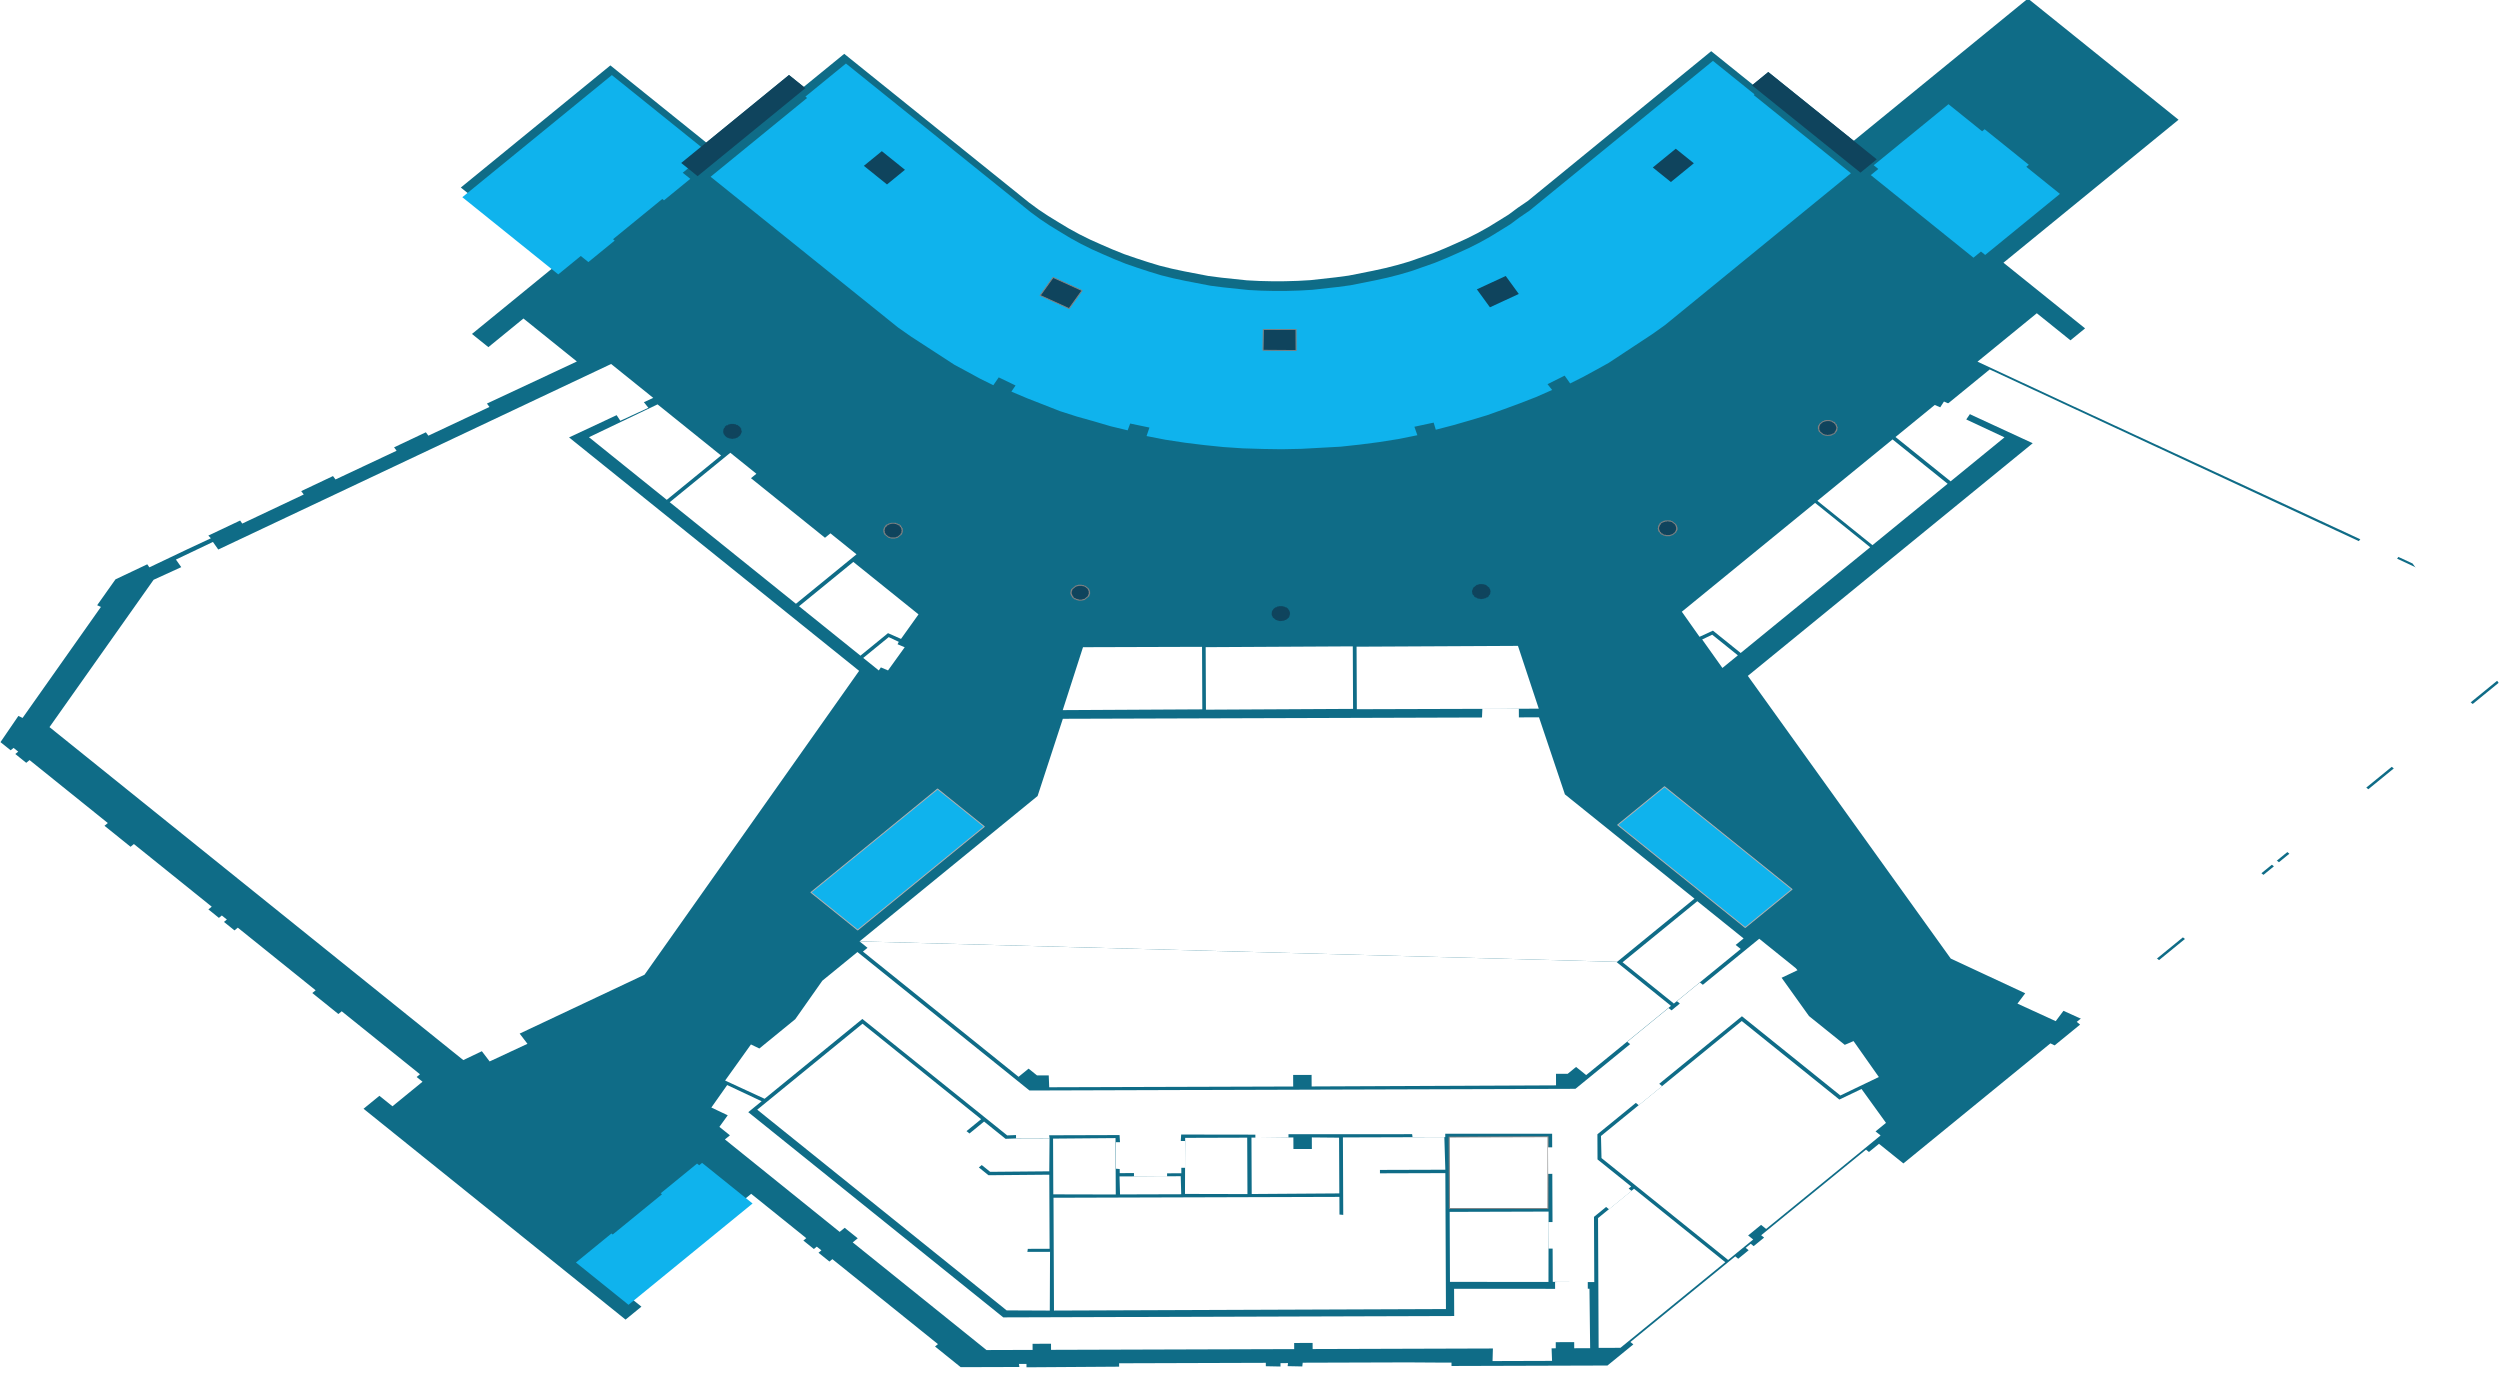 <svg version="1.1" viewBox="0 0 1629 896.8" xml:space="preserve" xmlns="http://www.w3.org/2000/svg"><defs><filter id="filter1140" style="color-interpolation-filters:sRGB"><feFlood flood-color="rgb(0,0,0)" flood-opacity=".498" result="flood"/><feComposite in="flood" in2="SourceGraphic" operator="in" result="composite1"/><feGaussianBlur in="composite1" result="blur" stdDeviation="3.1"/><feOffset dx="-3" dy="-3.9" result="offset"/><feComposite in="SourceGraphic" in2="offset" result="composite2"/></filter><filter id="filter1320" style="color-interpolation-filters:sRGB"><feFlood flood-color="rgb(0,0,0)" flood-opacity=".498" result="flood"/><feComposite in="flood" in2="SourceGraphic" operator="in" result="composite1"/><feGaussianBlur in="composite1" result="blur" stdDeviation="3.1"/><feOffset dx="7.3" dy="-3.8" result="offset"/><feComposite in="SourceGraphic" in2="offset" result="composite2"/></filter></defs><g transform="matrix(1.134 -.926 -1.142 -.919 614.8 1366)" style="stroke-width:.92"><path d="m211 747.6 14.4 4.08 0.48-1.92 61.69 16.56-0.48 1.68 14.4 3.84 14.4-3.84-0.48-1.68 17.28-4.561 10.56-2.88 0.24 1.68 14.4-3.84-0.48-1.68 27.84-7.441 0.48 1.92 14.4-3.84-0.48-1.92 27.6-7.441 0.48 1.92 14.4-3.84-0.48-1.92 27.6-7.441 0.48 1.92 40.56-11.04v30.48h-20.16v9.361h48.72v54.73h85.93v-54.73h47.52v-8.401h23.28v-105.4l0.24-5.281 0.48-5.041 0.72-5.281 0.72-5.041 0.96-5.041 1.2-5.041 1.44-5.041 1.44-4.801 1.68-5.041 1.92-4.801 1.92-4.561 2.16-4.801 2.4-4.561 2.64-4.561 5.281-8.641 3.12-4.32 6.241-8.161 3.36-3.84 3.6-3.84 3.6-3.6 3.84-3.6 3.84-3.36 8.161-6.241 4.32-3.12 8.641-5.281 4.56-2.64 4.56-2.4 4.56-2.16 9.601-3.84 5.041-1.68 4.8-1.44 5.04-1.44 5.041-1.2 5.041-0.96 5.04-0.72 5.281-0.72 5.04-0.24 5.281-0.48h105.4v-23.76h8.881v-48.73h100.1v-85.93h-100.6v-46.57h-8.401v19.2h-34.08l10.8-40.56 41.76-155.5-3.84-14.4-1.68 0.48-10.08-37.92 1.68-0.48-3.84-14.4h-14.88v1.92h-45.36v-1.92h-14.64v1.92h-45.36v-1.92h-6.001v1.68h-2.88v-1.68h-6.001v1.92h-45.12v-1.92h-14.88v1.92h-45.36v-1.92h-14.64l-0.48 1.92h-84.49v13.92h-5.761v1.68h-60.25v-1.68h-6.001v1.68h-2.88v-1.68h-6.001v1.68h-60.25v-1.68h-14.88l-44.64 44.65 1.2 1.2-2.4 2.4-10.08 10.32-30 30-1.44-1.2-4.08 4.321 1.2 0.96-2.16 2.16-1.2-1.2-4.08 4.32 1.2 1.2-42 42-1.2-1.2-26.64 26.4 1.2 1.2-2.16 2.16-0.96-1.2-16.8 16.8v14.64h1.68v60.25h-1.68v6.241h1.68v2.64h-1.68v6.001h1.68v31.44h-71.29v-8.161h-9.121v149.5h9.121v-7.441h17.28v3.36h1.92v44.65h-1.92v14.88h1.92v44.41h-1.92v6.001h1.68v2.88h-1.68v6.001h1.92v44.41h-1.92v14.88h1.92v44.65h-1.92v6.241h1.68v2.64h-1.68z" style="fill-rule:evenodd;fill:#0f6c87;stroke-width:.92"/></g><g transform="matrix(1.134 -.926 -1.142 -.919 614.8 1366)" style="fill:#0fb3ed;filter:url(#filter1140);stroke-width:.92"><path d="m616.9 746.4h55.45v0.96h23.28v-105.4l0.24-5.281 0.48-5.041 0.72-5.281 0.72-5.041 0.96-5.041 1.2-5.041 1.44-5.041 1.44-4.801 1.68-5.041 1.92-4.801 1.92-4.561 2.16-4.801 2.4-4.561 2.64-4.561 5.281-8.641 3.12-4.32 6.241-8.161 3.36-3.84 3.6-3.84 3.6-3.6 3.84-3.6 3.84-3.36 8.161-6.241 4.32-3.12 8.641-5.281 4.56-2.64 4.56-2.4 4.56-2.16 9.601-3.84 5.041-1.68 4.8-1.44 5.04-1.44 5.041-1.2 5.041-0.96 5.04-0.72 5.281-0.72 5.04-0.24 5.281-0.48h105.4v-23.76h-0.48v-55.45h-106.8l-6.961 0.48-22.56 2.4-6.241 1.2-6.001 1.2-6.001 1.44 1.2 4.32-7.921 1.92-0.72-3.36-7.201 2.16-6.721 2.4-6.961 2.64-6.721 2.64-6.721 3.12-6.481 3.12-6.481 3.36 1.92 3.12-6.961 4.08-2.16-3.84-6.721 4.08-6.721 4.561-6.241 4.561-6.241 4.801-12 10.56-5.761 5.521-5.281 5.521-5.521 6.001-5.041 6.001-4.8 6.241-4.56 6.241-4.56 6.721-4.08 6.721 3.84 2.16-4.08 6.961-3.12-1.68-3.36 6.241-3.12 6.721-3.12 6.481-2.88 6.721-4.8 13.92-2.16 6.961 3.36 0.96-1.92 7.681-4.32-1.2-1.44 6.001-1.2 6.241-1.2 6.001-2.4 22.56-0.48 6.961v6.961z" style="fill-rule:evenodd;fill:#0fb3ed;stroke-width:.92"/><path d="m551.8 751.5v4.32h-12.96v54.73h85.93v-54.73h-14.4v-4.32h-15.12v0.96h-28.32v-0.96z" style="fill-rule:evenodd;fill:#0fb3ed;stroke-width:.92"/><path d="m193.7 403h20.4v-0.72h28.32v0.72h20.88v-1.2h1.68v-28.8h-71.29z" style="fill-rule:evenodd;fill:#0fb3ed;stroke-width:.92"/><path d="m952.7 416.2h42.96v-19.2h1.44v-25.2h-1.44v-19.2h-42.96v2.4h-4.32v58.57h4.32z" style="fill-rule:evenodd;fill:#0fb3ed;stroke-width:.92"/></g><g id="Rooms" transform="matrix(1.134 -.926 -1.142 -.919 614.8 1366)" style="fill:#fff;filter:url(#filter1320);stroke-width:.92"><path d="m588.3 178.5v29.28h42.96v-26.4h-4.56v-2.88z" style="fill-rule:evenodd;fill:#fff;stroke-width:.92"/><path d="m511.3 124.8v-52.09h-60.25l-6.241 6.241 45.84 45.85z" style="fill-rule:evenodd;fill:#fff;stroke-width:.92"/><path d="m512.9 72.68v72.25l7.681 7.921h80.89v-55.69l10.08-2.64-5.041-18.96h-6.001v-2.88h-65.77v2.88h-7.441v-2.88z" style="fill-rule:evenodd;fill:#fff;stroke-width:.92"/><path d="m400.4 232.8 19.92 19.92 12-12-4.08-4.08 5.281-5.281 4.08 4.08 7.681-7.921-19.68-19.68z" style="fill-rule:evenodd;fill:#fff;stroke-width:.92"/><path d="m381.4 252 19.92 19.68 17.76-17.76-19.92-19.92z" style="fill-rule:evenodd;fill:#fff;stroke-width:.92"/><path d="m362.7 270.5 6.241 6.481 17.52-17.52-6.241-6.481z" style="fill-rule:evenodd;fill:#fff;stroke-width:.92"/><path d="m451.7 170.9 25.2 25.2 28.32-28.32-25.44-25.2-28.08 28.32" style="fill:#fff;stroke-linecap:round;stroke-linejoin:round;stroke-miterlimit:10;stroke-width:.442;stroke:#828282"/><path d="m425.8 144.9 24.72 24.72 28.32-28.32-24.96-24.72z" style="fill-rule:evenodd;fill:#fff;stroke-width:.92"/><path d="m302.7 248.6 39.84 39.84 81.85-81.85-6.241-6.241 0.96-1.2 27.36 27.36 29.04-29.04-11.28-11.76-18.72 18.72-1.2-1.2 18.72-18.72-48-48.01z" style="fill-rule:evenodd;fill:#fff;stroke-width:.92"/><path d="m343.7 289.7 19.68 19.68 18-17.76-19.92-19.92z" style="fill-rule:evenodd;fill:#fff;stroke-width:.92"/><path d="m301.5 249.8-12.24 12.48v142.3h60.49v-67.69h-8.401v-1.68h8.401v-12.24l3.12-2.88 9.601-9.601-11.76-11.52-17.04 16.8v4.801h-1.68v-5.521l17.52-17.28-26.16-26.16-6.241 6.241-1.2-0.96 6.481-6.481z" style="fill-rule:evenodd;fill:#fff;stroke-width:.92"/><path d="m479.6 533.1h14.64l1.2-4.561-1.2-0.48 0.96-3.12-12.96-3.36-0.96 3.12-1.68-0.48z" style="fill-rule:evenodd;fill:#fff;stroke-width:.92"/><path d="m269.5 403.4h2.88v6.001l6.481 1.68-1.92 7.441 12.48 3.36 4.08-15.6h-7.681v-145.5l129.1-129.1 9.601 9.601 28.8-29.04 2.4 2.4 9.361-9.361-2.4-2.4 0.48-0.48-20.88-21.12-4.56 4.561 2.16 2.16-5.281 5.281-2.16-2.16-1.2 1.2-4.32-4.561-17.04 17.04 4.56 4.32-51.61 51.61 2.16 2.16-5.281 5.281-2.16-2.16-69.61 69.61 2.16 2.16-5.281 5.281-2.16-2.16-13.2 13.2v76.33h2.88v7.441h-2.88z" style="fill-rule:evenodd;fill:#fff;stroke-width:.92"/><path d="m351.4 406.3h-56.17l-4.8 17.76 20.16 5.281 0.96-3.84h20.64l21.36 5.761h20.16v-98.17l156.3-156.3h31.44v1.68h23.76v-1.68h4.8v1.68h13.2v-1.68h32.4v-20.88l-0.24-1.2-7.201 1.92-5.761-21.36v-20.4l3.84-1.2-5.521-19.92-17.52 4.561v56.17h-47.52v-1.68h-13.44v1.68h-22.08l-8.881-8.881v-19.2h-1.44v-1.68h-12.96v1.68h-6.961l-23.04-23.04-11.76 12 11.76 11.76-1.2 1.2 9.361 9.361 1.2-1.2 17.04 17.04-1.2 1.2 9.361 9.361 1.2-1.2 4.8 4.801-30.48 30.72-1.2-1.2-9.361 9.361 0.96 1.2-35.28 35.52-1.2-1.2-9.601 9.361 1.2 1.2-21.12 21.36-2.4-2.16 1.2-1.2-9.361-9.601-1.2 1.2-1.92-1.92-4.08 4.08-1.2-1.2-9.361 9.601 1.2 1.2-4.08 4.08 1.44 1.44-0.96 1.2 9.361 9.361 1.2-1.2 2.4 2.64-20.16 20.16-0.96-1.2-9.601 9.601 1.2 1.2-2.64 2.4z" style="fill-rule:evenodd;fill:#fff;stroke-width:.92"/><path d="m223 506.5v236.1l81.9 21.93 12.37-3.5 1.167 4.199 16.8-4.434-1.167-4.199 177.8-47.6v-24.03l-4.199 1.167-0.7-3.266-12.6 3.5 0.933 3.033-21.46 5.834v-165.5l-168.9-45.27-56.47 15.16-1.4-5.834-17.03 4.667 1.4 5.834z" style="fill-rule:evenodd;fill:#fff;stroke-width:.92"/><path d="m559 416.4 22.08 22.08 42.24-42-22.08-22.08z" style="fill-rule:evenodd;fill:#fff;stroke-width:.92"/><path d="m518 457.4 28.08 16.32 34.08-34.08-22.08-22.08z" style="fill-rule:evenodd;fill:#fff;stroke-width:.92"/><path d="m586.9 209.5-208.8 224.9h102.3l34.56 19.92 120-120 3.36 3.12 10.32-10.56-3.12-3.12 5.761-5.761-19.92-34.56v-73.93z" style="fill-rule:evenodd;fill:#fff;stroke-width:.92"/><path d="m602.2 373.2 22.08 22.08 46.32-46.09-16.32-28.08z" style="fill-rule:evenodd;fill:#fff;stroke-width:.92"/><path d="m725.4 298.5 4.56-1.2v-14.64h-8.881z" style="fill-rule:evenodd;fill:#fff;stroke-width:.92"/><path d="m725.6 300.2 3.84 13.92h76.57v-31.44h-74.41v15.84z" style="fill-rule:evenodd;fill:#fff;stroke-width:.92"/><path d="m807.4 314.2h43.2v-31.44h-43.2z" style="fill-rule:evenodd;fill:#fff;stroke-width:.92"/><path d="m852.3 314.2h22.56l0.72-2.4 3.12 0.96 3.36-11.76-3.36-0.96 4.56-17.28h-30.96z" style="fill-rule:evenodd;fill:#fff;stroke-width:.92"/><path d="m942.7 59.43h-240.5l-2.351 8.466-5.879-1.411-4.703 17.16 5.879 1.411-8.936 33.62 42.32 157.8h163.7l-10.35 38.33h24.22l44.44-166.5 5.879 1.411 4.703-17.16-5.879-1.411 3.292-12.46z" style="fill-rule:evenodd;fill:#fff;filter:url(#filter1140);stroke-width:.92"/><path d="m479.6 689.6 31.2-8.161v-36.24h-31.2z" style="fill-rule:evenodd;fill:#fff;stroke-width:.92"/><path d="m479.6 534.7v35.04h31.2v-37.2l-13.68-3.6-1.68 5.761z" style="fill-rule:evenodd;fill:#fff;stroke-width:.92"/><path d="m514.4 643.5v-14.88h-3.12v-42.24h3.12v-14.88h-34.8v72.01z" style="fill-rule:evenodd;fill:#fff;stroke-width:.92"/><path d="m586.9 209.5h-0.24v-30.96h-48.72v5.761h-4.8l-3.36 3.36-4.08-4.08-70.09 69.85 4.08 4.08-5.281 5.281-4.08-4.08-69.85 69.85 4.08 4.32-3.36 3.36v4.801h-5.761v88.81h2.64v4.561z" style="fill-rule:evenodd;fill:#fff;stroke-width:.92"/></g><g transform="matrix(1.134 -.926 -1.142 -.919 614.8 1366)" style="fill:#0fb3ed;filter:url(#filter1320);stroke-width:.92"><path d="m635.6 257.5h26.88v-72.73h-26.88v72.73" style="fill:#0fb3ed;stroke-linecap:round;stroke-linejoin:round;stroke-miterlimit:10;stroke-width:.442;stroke:#b2b2b2"/><path d="m381.6 465.6h72.73v-26.64h-72.73v26.64" style="fill:#0fb3ed;stroke-linecap:round;stroke-linejoin:round;stroke-miterlimit:10;stroke-width:.442;stroke:#b2b2b2"/></g><g transform="matrix(1.134 -.926 -1.142 -.919 614.8 1366)" style="fill:#0f445d;stroke-width:.92"><path d="m847.3 333.1v-0.24l-0.24-0.24v-0.96h-0.24v-0.24l-0.24-0.24v-0.24l-0.24-0.24v-0.24h-0.24l-0.48-0.48h-0.24v-0.24h-0.48v-0.24h-0.72l-0.24-0.24h-0.96l-0.24 0.24h-0.72v0.24h-0.48v0.24h-0.24v0.24h-0.24l-0.48 0.48v0.24h-0.24v0.24l-0.24 0.24v0.24l-0.24 0.24v2.4h0.24v0.48l0.48 0.48v0.24h0.24v0.24h0.24v0.24h0.24v0.24h0.48v0.24h0.48l0.24 0.24h1.92l0.24-0.24h0.48v-0.24h0.48v-0.24h0.24v-0.24h0.24l0.24-0.24v-0.24h0.24v-0.24l0.24-0.24v-0.24l0.24-0.24v-0.96h0.24v-0.24" style="fill:#0f445d;stroke-linecap:round;stroke-linejoin:round;stroke-miterlimit:10;stroke-width:.442;stroke:#828282"/><path d="m765.9 343.7v-0.96l-0.24-0.24v-0.48h-0.24v-0.24l-0.24-0.24v-0.24h-0.24v-0.24h-0.24v-0.24h-0.24v-0.24h-0.48v-0.24h-0.48l-0.24-0.24h-1.92l-0.24 0.24h-0.48v0.24h-0.48v0.24h-0.24v0.24h-0.24v0.24h-0.24v0.24h-0.24v0.48h-0.24v0.24l-0.24 0.24v0.96h-0.24v0.48l0.24 0.24v0.96h0.24v0.48h0.24v0.24l0.24 0.24v0.24h0.24l0.48 0.48h0.24v0.24h0.48v0.24h0.72v0.24h1.44v-0.24h0.72v-0.24h0.48v-0.24h0.24v-0.24h0.24l0.48-0.48v-0.24h0.24v-0.24h0.24v-0.48l0.24-0.24v-1.2" style="fill:#0f445d;stroke-linecap:round;stroke-linejoin:round;stroke-miterlimit:10;stroke-width:.442;stroke:#828282"/><path d="m682.9 375.1v0.24l0.24 0.24v0.96h0.24v0.48h0.24v0.24h0.24v0.24l0.48 0.48h0.24v0.24h0.48v0.24h0.48v0.24h2.4v-0.24h0.48v-0.24h0.48v-0.24h0.24v-0.24h0.24v-0.24h0.24v-0.24l0.48-0.48v-0.48h0.24v-2.4h-0.24v-0.48l-0.24-0.24v-0.24h-0.24v-0.24l-0.48-0.48h-0.24v-0.24h-0.24v-0.24h-0.48v-0.24h-0.72l-0.24-0.24h-0.96l-0.24 0.24h-0.72v0.24h-0.48v0.24h-0.24l-0.24 0.24h-0.24v0.24h-0.24v0.24l-0.24 0.24v0.24h-0.24v0.48h-0.24v0.96h-0.24v0.24z" style="fill-rule:evenodd;fill:#0f445d;stroke-width:.92"/><path d="m625.5 424.8v-0.48l-0.24-0.24v-0.48l-0.24-0.24v-0.24l-0.24-0.24v-0.24h-0.24v-0.24h-0.24v-0.24h-0.24v-0.24h-0.24l-0.24-0.24h-0.24v-0.24h-0.48l-0.24-0.24h-1.68l-0.24 0.24h-0.48l-0.24 0.24h-0.24v0.24h-0.24l-0.48 0.48h-0.24v0.24l-0.24 0.24v0.24l-0.24 0.24v0.48h-0.24v2.16h0.24v0.48l0.24 0.24v0.24l0.96 0.96h0.24v0.24h0.24l0.24 0.24h0.72v0.24h1.44l0.24-0.24h0.72v-0.24h0.24l0.24-0.24h0.24v-0.24h0.24v-0.24h0.24v-0.24h0.24v-0.24l0.24-0.24v-0.24l0.24-0.24v-0.48l0.24-0.24v-0.48z" style="fill-rule:evenodd;fill:#0f445d;stroke-width:.92"/><path d="m575.6 489.9v-0.96l-0.24-0.24v-0.48h-0.24v-0.24l-0.24-0.24v-0.24h-0.24v-0.24h-0.24v-0.24h-0.24v-0.24h-0.48v-0.24h-0.48v-0.24h-2.64v0.24h-0.48v0.24h-0.24l-0.24 0.24h-0.24v0.24l-0.24 0.24h-0.24v0.48h-0.24v0.48h-0.24v0.72h-0.24v1.44h0.24v0.72h0.24v0.48h0.24v0.48h0.24l0.24 0.24v0.24h0.24l0.24 0.24h0.24v0.24h0.48v0.24h2.64v-0.24h0.48v-0.24h0.48v-0.24h0.24v-0.24h0.24v-0.24h0.24v-0.24l0.24-0.24v-0.24h0.24v-0.48l0.24-0.24v-0.96" style="fill:#0f445d;stroke-linecap:round;stroke-linejoin:round;stroke-miterlimit:10;stroke-width:.442;stroke:#828282"/><path d="m536.9 565.5v1.2h0.24v0.48l0.24 0.24v0.24h0.24v0.24h0.24v0.24l0.24 0.24h0.24v0.24h0.24l0.24 0.24h0.24l0.24 0.24h0.96v0.24h0.48l0.24-0.24h0.72l0.24-0.24h0.24l0.24-0.24h0.24l0.48-0.48 0.48-0.48v-0.24h0.24v-0.48l0.24-0.24v-0.72h0.24v-0.96h-0.24v-0.72l-0.24-0.24v-0.48h-0.24v-0.24h-0.24v-0.24l-0.24-0.24h-0.24v-0.24h-0.24v-0.24h-0.24l-0.24-0.24h-0.48v-0.24h-2.4v0.24h-0.48l-0.24 0.24h-0.24v0.24h-0.24v0.24h-0.24v0.24h-0.24v0.24h-0.24v0.24l-0.24 0.24v0.48h-0.24v1.2" style="fill:#0f445d;stroke-linecap:round;stroke-linejoin:round;stroke-miterlimit:10;stroke-width:.442;stroke:#828282"/><path d="m533.6 646.6v-0.96h-0.24v-0.72h-0.24v-0.24h-0.24v-0.24l-0.24-0.24v-0.24h-0.24v-0.24h-0.24l-0.24-0.24h-0.24l-0.24-0.24h-0.48v-0.24h-2.16v0.24h-0.48l-0.24 0.24h-0.24v0.24h-0.24l-0.24 0.24h-0.24v0.24l-0.24 0.24v0.24h-0.24v0.24l-0.24 0.24v0.48l-0.24 0.24v1.44l0.24 0.24v0.72h0.24v0.24l0.24 0.24v0.24h0.24v0.24h0.24v0.24h0.24l0.48 0.48h0.24l0.24 0.24h0.72v0.24h1.2v-0.24h0.72l0.24-0.24h0.24l0.24-0.24h0.24v-0.24h0.24v-0.24h0.24v-0.24h0.24v-0.24l0.24-0.24v-0.24h0.24v-0.72h0.24v-0.72z" style="fill-rule:evenodd;fill:#0f445d;stroke-width:.92"/><path d="m943.3 413.5v61.93h9.361v-61.93z" style="fill-rule:evenodd;fill:#0f445d;stroke-width:.92"/><path d="m610.4 755.8h61.93v-9.361h-61.93z" style="fill-rule:evenodd;fill:#0f445d;stroke-width:.92"/><path d="m899.1 475v-10.32h-13.2v10.32z" style="fill-rule:evenodd;fill:#0f445d;stroke-width:.92"/><path d="m789.9 472.6 2.64 10.08 12.96-3.6-2.64-10.08z" style="fill-rule:evenodd;fill:#0f445d;stroke-width:.92"/><path d="m717.4 529.9 9.361-9.361-7.441-7.441-9.361 9.601 7.441 7.201" style="fill:#0f445d;stroke-linecap:round;stroke-linejoin:round;stroke-miterlimit:10;stroke-width:.442;stroke:#828282"/><path d="m679.5 595.7-10.08-2.64-3.6 12.96 10.08 2.64 3.6-12.96" style="fill:#0f445d;stroke-linecap:round;stroke-linejoin:round;stroke-miterlimit:10;stroke-width:.442;stroke:#828282"/><path d="m671.8 702.3v-13.2h-10.32v13.2z" style="fill-rule:evenodd;fill:#0f445d;stroke-width:.92"/></g></svg>
